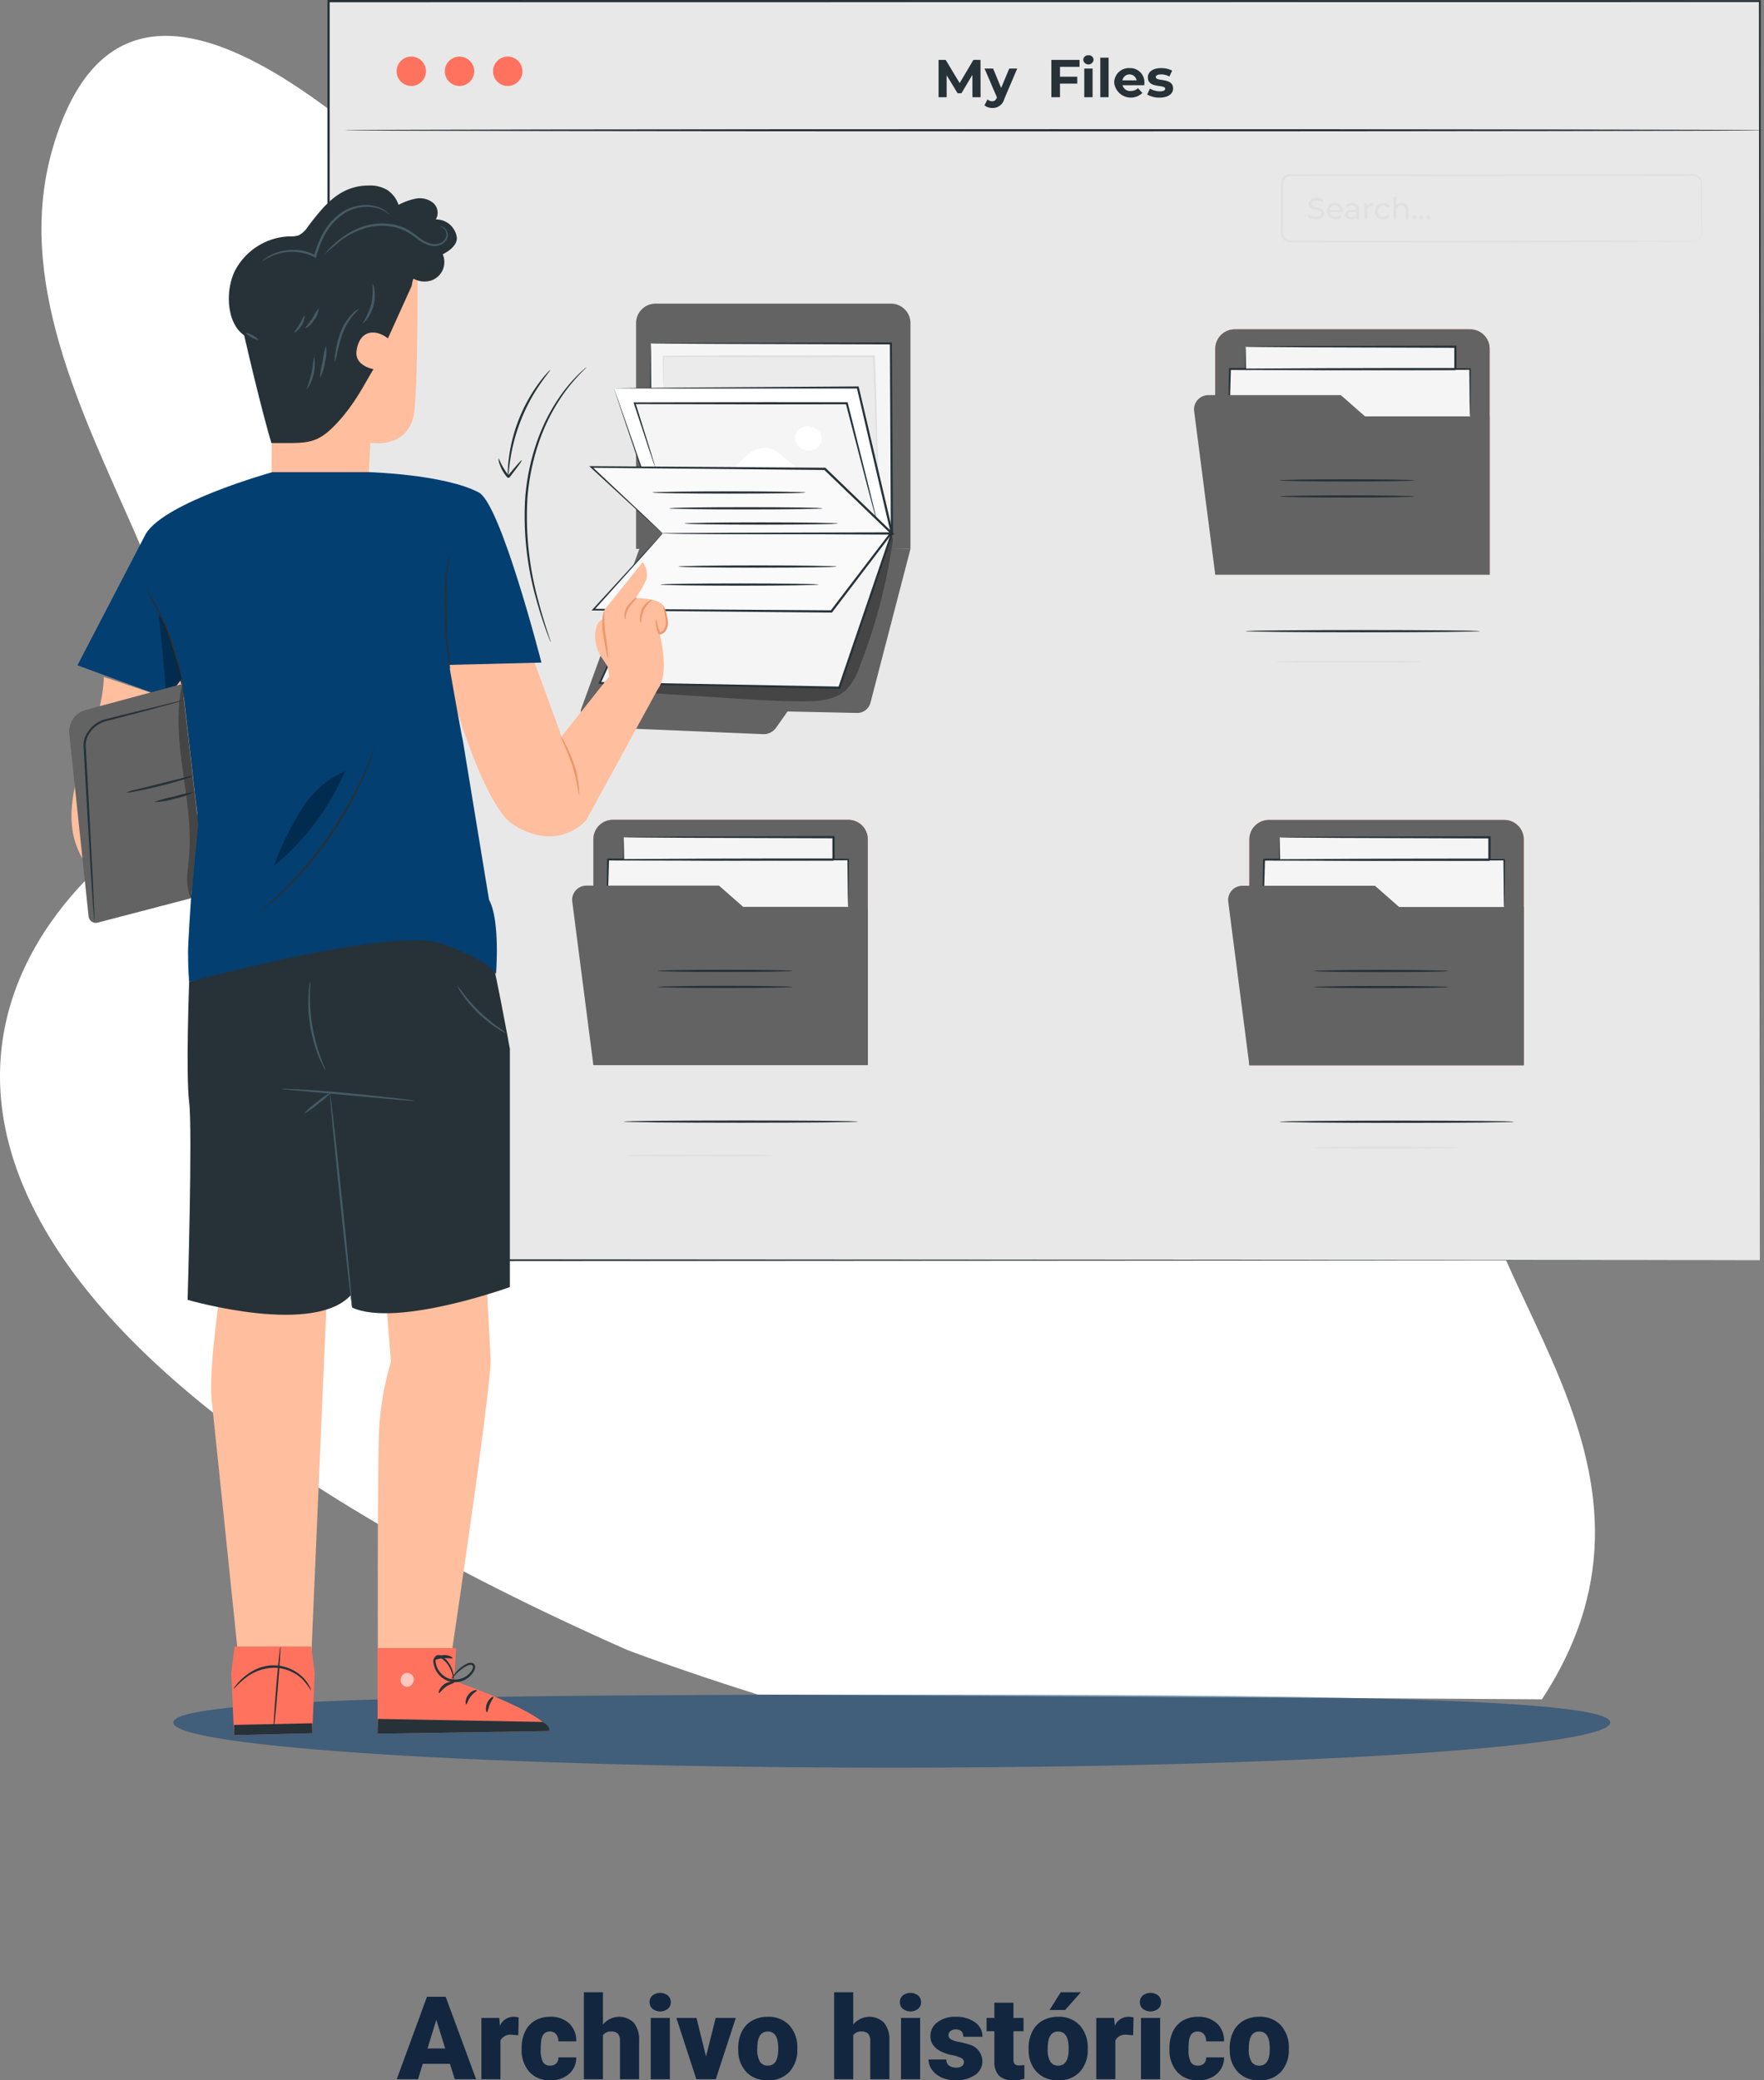 <svg xmlns="http://www.w3.org/2000/svg" xmlns:xlink="http://www.w3.org/1999/xlink" width="273.931" height="322.963" viewBox="0 0 273.931 322.963">
  <rect x="0" y="0" width="273.931" height="322.963" fill="#808080" stroke="none"/>
  <defs>
    <clipPath id="clip-path">
      <rect id="Rectángulo_291369" data-name="Rectángulo 291369" width="252.116" height="258.24" fill="#fff"/>
    </clipPath>
    <clipPath id="clip-path-2">
      <rect id="Rectángulo_291752" data-name="Rectángulo 291752" width="263.188" height="269.379" fill="none"/>
    </clipPath>
    <clipPath id="clip-path-4">
      <rect id="Rectángulo_291738" data-name="Rectángulo 291738" width="45.27" height="25.74" fill="none"/>
    </clipPath>
    <clipPath id="clip-path-5">
      <rect id="Rectángulo_291740" data-name="Rectángulo 291740" width="42.611" height="38.077" fill="#636363"/>
    </clipPath>
    <clipPath id="clip-path-6">
      <rect id="Rectángulo_291742" data-name="Rectángulo 291742" width="42.611" height="38.078" fill="#636363"/>
    </clipPath>
    <clipPath id="clip-path-9">
      <rect id="Rectángulo_291747" data-name="Rectángulo 291747" width="3.564" height="12.836" fill="none"/>
    </clipPath>
    <clipPath id="clip-path-10">
      <rect id="Rectángulo_291748" data-name="Rectángulo 291748" width="11.095" height="14.735" fill="none"/>
    </clipPath>
    <clipPath id="clip-path-11">
      <rect id="Rectángulo_291749" data-name="Rectángulo 291749" width="3.066" height="33.257" fill="none"/>
    </clipPath>
    <clipPath id="clip-path-12">
      <rect id="Rectángulo_291750" data-name="Rectángulo 291750" width="2.077" height="2.195" fill="none"/>
    </clipPath>
  </defs>
  <g id="Grupo_872346" data-name="Grupo 872346" transform="translate(2077.588 5680.94)">
    <path id="Trazado_266393" data-name="Trazado 266393" d="M97.118,16.609H92.891L92.153,19h-3.3L93.55,6.2h2.9L101.179,19H97.866Zm-3.489-2.382H96.38L95,9.789Zm14.1-2.057-.976-.07a1.752,1.752,0,0,0-1.793.879V19H102V9.49h2.777l.1,1.222a2.294,2.294,0,0,1,2.083-1.4,2.888,2.888,0,0,1,.826.105Zm4.922,4.72a1.317,1.317,0,0,0,.967-.338,1.241,1.241,0,0,0,.334-.945h2.777a3.288,3.288,0,0,1-1.121,2.566,4.168,4.168,0,0,1-2.887,1,4.22,4.22,0,0,1-3.27-1.3,5.125,5.125,0,0,1-1.2-3.6v-.123a5.792,5.792,0,0,1,.532-2.544,3.872,3.872,0,0,1,1.534-1.7,4.573,4.573,0,0,1,2.373-.593,4.116,4.116,0,0,1,2.944,1.028,3.647,3.647,0,0,1,1.09,2.786H113.95a1.626,1.626,0,0,0-.36-1.134,1.244,1.244,0,0,0-.967-.4q-1.151,0-1.345,1.468a10.357,10.357,0,0,0-.062,1.283,4.068,4.068,0,0,0,.343,1.986A1.187,1.187,0,0,0,112.649,16.891Zm8.227-6.381a3.251,3.251,0,0,1,4.8-.264A4.186,4.186,0,0,1,126.492,13v6h-2.971V13.067a1.674,1.674,0,0,0-.308-1.112,1.322,1.322,0,0,0-1.046-.356,1.424,1.424,0,0,0-1.292.58V19h-2.962V5.5h2.962ZM131.264,19h-2.971V9.49h2.971ZM128.117,7.038A1.322,1.322,0,0,1,128.575,6a1.943,1.943,0,0,1,2.373,0,1.322,1.322,0,0,1,.457,1.037,1.322,1.322,0,0,1-.457,1.037,1.943,1.943,0,0,1-2.373,0A1.322,1.322,0,0,1,128.117,7.038Zm8.763,8.438,1.5-5.985h3.12L138.4,19h-3.023l-3.1-9.51H135.4Zm5-1.318a5.613,5.613,0,0,1,.554-2.536,3.96,3.96,0,0,1,1.591-1.709,4.791,4.791,0,0,1,2.435-.6,4.373,4.373,0,0,1,3.366,1.323,5.076,5.076,0,0,1,1.23,3.6v.105a4.925,4.925,0,0,1-1.235,3.529,4.384,4.384,0,0,1-3.344,1.305,4.434,4.434,0,0,1-3.261-1.217,4.761,4.761,0,0,1-1.327-3.3Zm2.962.185a3.538,3.538,0,0,0,.413,1.934,1.376,1.376,0,0,0,1.222.615q1.582,0,1.617-2.435v-.3q0-2.558-1.635-2.558-1.485,0-1.608,2.206Zm14.9-3.832a3.251,3.251,0,0,1,4.8-.264A4.186,4.186,0,0,1,165.357,13v6h-2.971V13.067a1.674,1.674,0,0,0-.308-1.112,1.322,1.322,0,0,0-1.046-.356,1.424,1.424,0,0,0-1.292.58V19h-2.962V5.5h2.962ZM170.129,19h-2.971V9.49h2.971ZM166.983,7.038A1.322,1.322,0,0,1,167.44,6a1.943,1.943,0,0,1,2.373,0,1.322,1.322,0,0,1,.457,1.037,1.322,1.322,0,0,1-.457,1.037,1.943,1.943,0,0,1-2.373,0A1.322,1.322,0,0,1,166.983,7.038Zm9.949,9.29a.684.684,0,0,0-.4-.606,6.016,6.016,0,0,0-1.5-.475,6.853,6.853,0,0,1-1.828-.646,3.062,3.062,0,0,1-1.1-.971,2.319,2.319,0,0,1-.378-1.31,2.628,2.628,0,0,1,1.081-2.158,4.453,4.453,0,0,1,2.83-.848,4.934,4.934,0,0,1,3.023.853,2.666,2.666,0,0,1,1.143,2.241h-2.971q0-1.143-1.2-1.143a1.194,1.194,0,0,0-.782.259.8.8,0,0,0-.316.646.737.737,0,0,0,.387.642,3.654,3.654,0,0,0,1.235.4,10.671,10.671,0,0,1,1.49.378,2.706,2.706,0,0,1,2.145,2.646,2.491,2.491,0,0,1-1.156,2.118,5.068,5.068,0,0,1-2.993.817,5.172,5.172,0,0,1-2.18-.439,3.645,3.645,0,0,1-1.494-1.2,2.707,2.707,0,0,1-.536-1.591H174.2a1.145,1.145,0,0,0,.439.962,1.808,1.808,0,0,0,1.081.3,1.422,1.422,0,0,0,.91-.246A.787.787,0,0,0,176.932,16.328Zm7.69-9.2V9.49h1.564v2.057h-1.564V15.9a1.111,1.111,0,0,0,.193.747,1.037,1.037,0,0,0,.765.211,4.345,4.345,0,0,0,.738-.053v2.118a5.466,5.466,0,0,1-1.67.255,3.1,3.1,0,0,1-2.259-.721,2.954,2.954,0,0,1-.729-2.188v-4.72h-1.213V9.49h1.213V7.126Zm2.355,7.031a5.613,5.613,0,0,1,.554-2.536,3.96,3.96,0,0,1,1.591-1.709,4.791,4.791,0,0,1,2.435-.6,4.373,4.373,0,0,1,3.366,1.323,5.076,5.076,0,0,1,1.23,3.6v.105a4.925,4.925,0,0,1-1.235,3.529,4.384,4.384,0,0,1-3.344,1.305,4.434,4.434,0,0,1-3.261-1.217,4.761,4.761,0,0,1-1.327-3.3Zm2.962.185a3.538,3.538,0,0,0,.413,1.934,1.376,1.376,0,0,0,1.222.615q1.582,0,1.617-2.435v-.3q0-2.558-1.635-2.558-1.485,0-1.608,2.206ZM191.961,5.5h3.129l-2.443,2.76-2.417,0Zm11.25,6.671-.976-.07a1.752,1.752,0,0,0-1.793.879V19h-2.962V9.49h2.777l.1,1.222a2.294,2.294,0,0,1,2.083-1.4,2.888,2.888,0,0,1,.826.105ZM207.4,19h-2.971V9.49H207.4ZM204.257,7.038A1.322,1.322,0,0,1,204.714,6a1.943,1.943,0,0,1,2.373,0,1.322,1.322,0,0,1,.457,1.037,1.322,1.322,0,0,1-.457,1.037,1.943,1.943,0,0,1-2.373,0A1.322,1.322,0,0,1,204.257,7.038Zm8.991,9.853a1.317,1.317,0,0,0,.967-.338,1.241,1.241,0,0,0,.334-.945h2.777a3.288,3.288,0,0,1-1.121,2.566,4.168,4.168,0,0,1-2.887,1,4.22,4.22,0,0,1-3.27-1.3,5.125,5.125,0,0,1-1.2-3.6v-.123a5.792,5.792,0,0,1,.532-2.544,3.872,3.872,0,0,1,1.534-1.7,4.573,4.573,0,0,1,2.373-.593,4.116,4.116,0,0,1,2.944,1.028,3.647,3.647,0,0,1,1.09,2.786h-2.777a1.626,1.626,0,0,0-.36-1.134,1.244,1.244,0,0,0-.967-.4q-1.151,0-1.345,1.468a10.357,10.357,0,0,0-.062,1.283,4.068,4.068,0,0,0,.343,1.986A1.187,1.187,0,0,0,213.248,16.891Zm4.957-2.733a5.613,5.613,0,0,1,.554-2.536,3.96,3.96,0,0,1,1.591-1.709,4.791,4.791,0,0,1,2.435-.6,4.373,4.373,0,0,1,3.366,1.323,5.076,5.076,0,0,1,1.23,3.6v.105a4.925,4.925,0,0,1-1.235,3.529,4.384,4.384,0,0,1-3.344,1.305,4.434,4.434,0,0,1-3.261-1.217,4.761,4.761,0,0,1-1.327-3.3Zm2.962.185a3.538,3.538,0,0,0,.413,1.934,1.376,1.376,0,0,0,1.222.615q1.582,0,1.617-2.435v-.3q0-2.558-1.635-2.558-1.485,0-1.608,2.206Z" transform="translate(-2104.831 -5377.153)" fill="#12263f"/>
    <g id="Grupo_871461" data-name="Grupo 871461" transform="translate(-2506.058 -7825.602)">
      <g id="Grupo_870715" data-name="Grupo 870715" transform="translate(428.469 2150.231)">
        <g id="Grupo_870714" data-name="Grupo 870714" clip-path="url(#clip-path)">
          <path id="Trazado_215321" data-name="Trazado 215321" d="M19.194,125.641C50.705,99.911-3.863,58.389,8.219,17.32s51.953,1.154,73.407,21.387,46.595-15.966,63.261-16.938,7.287,14.849,14.8,35.343,62.926,3.474,85.14,23.269-13.176,61.918-16.155,87.037,35.281,53.541,10.768,90.822L117.665,257.5c-12.253-3.857-20.248-6.914-20.248-6.914C-16.59,200.163-12.317,151.371,19.194,125.641" transform="translate(0 0)" fill="#fff"/>
        </g>
      </g>
      <path id="Trazado_266092" data-name="Trazado 266092" d="M250.215,583.558c0,3.871-49.95,7.01-111.568,7.01S27.08,587.429,27.08,583.558s49.979-4.323,111.6-4.323,111.539.452,111.539,4.323" transform="translate(428.299 1828.516)" fill="#003b73" opacity="0.496"/>
    </g>
    <g id="Grupo_871560" data-name="Grupo 871560" transform="translate(-2066.846 -5680.94)">
      <g id="Grupo_871559" data-name="Grupo 871559" clip-path="url(#clip-path-2)">
        <path id="Trazado_266093" data-name="Trazado 266093" d="M0,0H222.262V195.465H0Z" transform="translate(40.282 0.174)" fill="#e8e8e8"/>
        <g id="Grupo_871544" data-name="Grupo 871544">
          <g id="Grupo_871543" data-name="Grupo 871543" clip-path="url(#clip-path-2)">
            <path id="Trazado_265961" data-name="Trazado 265961" d="M282.316,195.64c0-1.242-.059-77.817-.147-195.465l.147.148L60.073.349h-.02l.175-.175c-.008,71.039-.015,137.93-.021,195.465l-.154-.154,222.262.154-222.262.154H59.9v-.154C59.893,138.1,59.886,71.213,59.879.174V0h.194L282.316.027h.147V.174c-.088,117.648-.147,194.224-.147,195.465" transform="translate(-19.772)" fill="#263238"/>
            <path id="Trazado_265962" data-name="Trazado 265962" d="M131.428,73.4V108.46h42.611V73.4a3.021,3.021,0,0,0-3.021-3.021H134.45a3.021,3.021,0,0,0-3.022,3.021" transform="translate(-43.396 -23.24)" fill="#636363"/>
            <path id="Trazado_265963" data-name="Trazado 265963" d="M118.645,151.554l9.518-26.179,41.649,1.243L163.6,150.5a2.112,2.112,0,0,1-2.088,1.579l-10.788-.229-1.77,2.515a2.378,2.378,0,0,1-2.045,1.007l-26.069-1.1a2.344,2.344,0,0,1-2.2-2.713" transform="translate(-39.169 -41.398)" fill="#636363"/>
            <path id="Trazado_265964" data-name="Trazado 265964" d="M134.836,79.592v27.435l37.452,2.062-.165-29.5Z" transform="translate(-44.522 -26.281)" fill="#f5f5f5"/>
            <path id="Trazado_265965" data-name="Trazado 265965" d="M134.766,79.514a1.022,1.022,0,0,1,.167-.009l.51-.009,2.005-.019,7.615-.042,26.99-.078h.156v.157c.053,8.552.113,18.286.177,28.573,0,.311,0,.622.005.924v.186l-.185-.011-37.45-2.094-.134-.008v-.133c.025-8.321.046-15.175.061-19.966.017-2.383.031-4.251.041-5.541q.015-.934.023-1.447c.007-.324.017-.482.017-.482s.01.179.017.509.013.825.023,1.449c.009,1.282.023,3.141.041,5.511.015,4.79.035,11.645.061,19.966l-.133-.141,37.454,2.029-.184.175c0-.3,0-.613,0-.924-.052-10.286-.1-20.021-.143-28.573l.157.156-26.887-.078-7.651-.042-2.036-.019-.528-.009a1.523,1.523,0,0,1-.185-.009" transform="translate(-44.452 -26.203)" fill="#263238"/>
            <path id="Trazado_265966" data-name="Trazado 265966" d="M137.76,87.42c.033-.914,0-4.837,0-4.837,10.47-.033,22.2.042,32.668.009.293,5.18.354,12.177.648,17.357" transform="translate(-45.487 -27.266)" fill="#ebebeb"/>
            <path id="Trazado_265967" data-name="Trazado 265967" d="M171.026,99.872a1.5,1.5,0,0,1-.044-.327c-.019-.244-.044-.559-.074-.951-.058-.831-.122-2.047-.188-3.581-.143-3.066-.228-7.411-.5-12.489l.162.153-10.066.009c-9.387,0-17.672-.035-22.6-.082l.1-.1c-.019,1.5-.035,2.7-.046,3.567-.01.39-.019.7-.025.946a1.522,1.522,0,0,1-.027.325,1.5,1.5,0,0,1-.027-.327c-.007-.242-.015-.556-.026-.946-.011-.861-.027-2.061-.046-3.563v-.1h.1c4.93-.044,13.215-.072,22.6-.07l10.066.015h.155l.008.153c.251,5.091.291,9.433.378,12.5.04,1.507.072,2.715.1,3.582.009.393.017.708.022.953a1.519,1.519,0,0,1-.009.33" transform="translate(-45.438 -27.187)" fill="#e0e0e0"/>
            <path id="Trazado_265968" data-name="Trazado 265968" d="M126.291,89.932l7.728,22.531h35.448l-5.3-22.653Z" transform="translate(-41.7 -29.654)" fill="#fff"/>
            <path id="Trazado_265969" data-name="Trazado 265969" d="M126.291,89.852a1.27,1.27,0,0,1,.17-.009l.524-.009,2.059-.024,7.791-.068,27.335-.174h.129l.029.126c1.568,6.691,3.29,14.039,5.094,21.734.072.308.144.616.214.916l.05.215h-.22l-35.448-.035h-.1l-.031-.094-5.575-16.5c-.65-1.942-1.159-3.462-1.512-4.515q-.249-.755-.388-1.172c-.086-.263-.121-.393-.121-.393s.058.145.155.416l.423,1.192,1.589,4.529,5.69,16.349-.131-.094,35.448-.036-.169.214c-.07-.3-.142-.608-.214-.916-1.8-7.7-3.509-15.046-5.07-21.739l.158.125H136.964l-7.837-.017-2.1-.011-.546-.006a1.832,1.832,0,0,1-.192-.007" transform="translate(-41.7 -29.574)" fill="#263238"/>
            <g id="Grupo_871533" data-name="Grupo 871533" transform="translate(82.634 83.137)" opacity="0.3">
              <g id="Grupo_871532" data-name="Grupo 871532">
                <g id="Grupo_871531" data-name="Grupo 871531" clip-path="url(#clip-path-4)">
                  <path id="Trazado_265970" data-name="Trazado 265970" d="M168.459,124.263a.951.951,0,0,0-.884-.066,139.579,139.579,0,0,0-39.231,17.087l-4.974,5.755c.629.989,1.975,1.164,3.145,1.24l16.7,1.088c3.884.253,7.771.506,11.663.493,2.309-.007,4.836-.2,6.519-1.777a9.275,9.275,0,0,0,2.042-3.482,86.941,86.941,0,0,0,5.172-19.493.946.946,0,0,0-.153-.846" transform="translate(-123.37 -124.121)"/>
                </g>
              </g>
            </g>
            <path id="Trazado_265971" data-name="Trazado 265971" d="M132.942,125.409l-9.91,21.429,37.2.744,8.159-23.952Z" transform="translate(-40.624 -40.822)" fill="#f5f5f5"/>
            <path id="Trazado_265972" data-name="Trazado 265972" d="M132.836,125.325a.867.867,0,0,1,.161-.019l.489-.035,1.916-.119,7.26-.408,25.615-1.357.233-.012-.076.222-8.143,23.958-.04.121-.129,0h-.007l-37.192-.78-.212,0,.089-.191,7.3-15.627,2.015-4.271.531-1.107c.121-.248.189-.366.189-.366s-.052.141-.165.4l-.507,1.138-1.958,4.32-7.155,15.628-.122-.2,37.194.707h.007l-.169.118c2.926-8.574,5.7-16.709,8.173-23.947l.158.209-25.548,1.212-7.289.322-1.941.076-.5.014a1.135,1.135,0,0,1-.176,0" transform="translate(-40.518 -40.737)" fill="#263238"/>
            <path id="Trazado_265973" data-name="Trazado 265973" d="M132.282,123.63l-10.75,11.837,36.955.279,9.243-12.116Z" transform="translate(-40.129 -40.821)" fill="#fafafa"/>
            <path id="Trazado_265974" data-name="Trazado 265974" d="M132.143,123.548a.745.745,0,0,1,.165-.013l.5-.013,1.949-.025,7.335-.048,25.5-.067h.335l-.2.267-9.237,12.121-.053.07h-.087l-1.127-.009-35.828-.319-.283,0,.19-.208,7.924-8.637,2.158-2.328.565-.6a1.673,1.673,0,0,1,.2-.192,1.942,1.942,0,0,1-.182.225l-.548.629-2.119,2.382-7.808,8.685-.092-.21,35.829.222,1.127.009-.14.068,9.251-12.11.131.266-25.438-.067L134.8,123.6l-1.969-.025-.51-.013a.952.952,0,0,1-.177-.013" transform="translate(-39.989 -40.74)" fill="#263238"/>
            <path id="Trazado_265975" data-name="Trazado 265975" d="M134.276,103.352l-3.175-9.89h32.94l4.616,18.083" transform="translate(-43.289 -30.86)" fill="#f5f5f5"/>
            <path id="Trazado_265976" data-name="Trazado 265976" d="M168.569,111.46a1.8,1.8,0,0,1-.113-.334c-.07-.249-.161-.573-.277-.982l-.993-3.709L163.8,93.416l.155.121-12.33.015-20.61-.045.124-.169c.948,3.035,1.721,5.506,2.267,7.249l.6,1.981c.06.21.108.38.147.518a.718.718,0,0,1,.038.181.636.636,0,0,1-.074-.169l-.182-.507-.666-1.96c-.571-1.735-1.381-4.194-2.376-7.214l-.056-.169h.18l20.61-.044,12.33.014h.125l.03.12c1.328,5.31,2.459,9.827,3.265,13.05l.906,3.732c.1.414.17.743.228.994a1.8,1.8,0,0,1,.062.347" transform="translate(-43.2 -30.775)" fill="#263238"/>
            <path id="Trazado_265977" data-name="Trazado 265977" d="M161.047,104.893a5.117,5.117,0,0,0-1.679-1.041,3.991,3.991,0,0,0-3.559,1.067c-.991.828-1.791,1.877-2.845,2.624l11.551.188-3.469-2.838" transform="translate(-50.508 -34.254)" fill="#fff"/>
            <path id="Trazado_265978" data-name="Trazado 265978" d="M172.169,99.785c-.417-.621-1.792-1.393-2.7-.818h0a1.771,1.771,0,0,0-1.145,1.356,2.113,2.113,0,0,0,3.689,1.547,1.79,1.79,0,0,0,.149-2.085" transform="translate(-55.577 -32.611)" fill="#fff"/>
            <path id="Trazado_265979" data-name="Trazado 265979" d="M132.118,118.544l-11.084-10.316,36.277.294,10.42,10.022Z" transform="translate(-39.964 -35.736)" fill="#fafafa"/>
            <path id="Trazado_265980" data-name="Trazado 265980" d="M131.96,118.482a.888.888,0,0,1,.178-.013l.514-.013,1.983-.025,7.4-.048,25.536-.066-.115.287-10.425-10.017.119.049-.673-.005-35.6-.339.086-.215,8.057,7.579,2.188,2.08.566.55a1.77,1.77,0,0,1,.189.2,1.526,1.526,0,0,1-.2-.165l-.58-.518-2.222-2.023-8.164-7.519-.236-.217.322,0,35.606.238.672.005h.07l.05.048,10.413,10.028.3.287h-.414l-25.591-.066-7.385-.048-1.965-.025-.5-.013a.765.765,0,0,1-.167-.013" transform="translate(-39.806 -35.674)" fill="#263238"/>
            <line id="Línea_208" data-name="Línea 208" x2="23.78" transform="translate(90.568 76.458)" fill="#fafafa"/>
            <path id="Trazado_265981" data-name="Trazado 265981" d="M158.994,114.063c0,.1-5.324.174-11.889.174s-11.89-.078-11.89-.174,5.322-.174,11.89-.174,11.889.078,11.889.174" transform="translate(-44.647 -37.605)" fill="#263238"/>
            <line id="Línea_209" data-name="Línea 209" x2="23.78" transform="translate(93.198 78.911)" fill="#fafafa"/>
            <path id="Trazado_265982" data-name="Trazado 265982" d="M162.921,117.725c0,.1-5.324.174-11.889.174s-11.89-.078-11.89-.174,5.322-.174,11.89-.174,11.889.078,11.889.174" transform="translate(-45.943 -38.814)" fill="#263238"/>
            <line id="Línea_210" data-name="Línea 210" x2="23.78" transform="translate(95.561 81.274)" fill="#fafafa"/>
            <path id="Trazado_265983" data-name="Trazado 265983" d="M166.449,121.253c0,.1-5.324.174-11.889.174s-11.89-.078-11.89-.174,5.322-.174,11.89-.174,11.889.078,11.889.174" transform="translate(-47.108 -39.979)" fill="#263238"/>
            <line id="Línea_211" data-name="Línea 211" x2="24.542" transform="translate(91.833 90.75)" fill="#fafafa"/>
            <path id="Trazado_265984" data-name="Trazado 265984" d="M161.646,135.4c0,.1-5.494.174-12.27.174S137.1,135.5,137.1,135.4s5.493-.174,12.272-.174,12.27.078,12.27.174" transform="translate(-45.271 -44.65)" fill="#263238"/>
            <line id="Línea_212" data-name="Línea 212" x2="24.542" transform="translate(94.627 87.957)" fill="#fafafa"/>
            <path id="Trazado_265985" data-name="Trazado 265985" d="M165.816,131.23c0,.1-5.494.174-12.27.174s-12.272-.078-12.272-.174,5.493-.174,12.272-.174,12.27.078,12.27.174" transform="translate(-46.647 -43.274)" fill="#263238"/>
            <path id="Trazado_265986" data-name="Trazado 265986" d="M284.269,30.105c0,.1-49.348.174-110.208.174-60.881,0-110.218-.078-110.218-.174s49.337-.174,110.218-.174c60.86,0,110.208.078,110.208.174" transform="translate(-21.08 -9.883)" fill="#263238"/>
            <path id="Trazado_265987" data-name="Trazado 265987" d="M80.473,15.4a2.281,2.281,0,1,1-2.281-2.281A2.281,2.281,0,0,1,80.473,15.4" transform="translate(-25.065 -4.333)" fill="#ff725e"/>
            <path id="Trazado_265988" data-name="Trazado 265988" d="M91.653,15.4a2.281,2.281,0,1,1-2.281-2.281A2.281,2.281,0,0,1,91.653,15.4" transform="translate(-28.757 -4.333)" fill="#ff725e"/>
            <path id="Trazado_265989" data-name="Trazado 265989" d="M102.833,15.4a2.281,2.281,0,1,1-2.281-2.281,2.281,2.281,0,0,1,2.281,2.281" transform="translate(-32.448 -4.333)" fill="#ff725e"/>
            <path id="Trazado_265990" data-name="Trazado 265990" d="M206.82,19.674l-.008-3.473-1.7,2.861h-.6l-1.695-2.786v3.4h-1.257V13.886h1.108l2.166,3.6,2.133-3.6h1.1l.017,5.788Z" transform="translate(-66.551 -4.585)" fill="#263238"/>
            <path id="Trazado_265991" data-name="Trazado 265991" d="M217.288,15.886l-2.009,4.721a1.837,1.837,0,0,1-1.844,1.4,1.973,1.973,0,0,1-1.24-.405l.472-.918a1.144,1.144,0,0,0,.727.281c.356,0,.554-.157.728-.554l.016-.042-1.926-4.481h1.331l1.249,3.017,1.256-3.017Z" transform="translate(-70.065 -5.245)" fill="#263238"/>
            <path id="Trazado_265992" data-name="Trazado 265992" d="M229.053,14.961v1.53h2.679v1.074h-2.679v2.109h-1.34V13.886h4.374v1.075Z" transform="translate(-75.189 -4.585)" fill="#263238"/>
            <path id="Trazado_265993" data-name="Trazado 265993" d="M235.109,13.531a.737.737,0,0,1,.8-.719.724.724,0,0,1,.8.695.805.805,0,0,1-1.6.025m.157,1.34h1.29v4.448h-1.29Z" transform="translate(-77.631 -4.23)" fill="#263238"/>
            <rect id="Rectángulo_291739" data-name="Rectángulo 291739" width="1.29" height="6.135" transform="translate(160.124 8.953)" fill="#263238"/>
            <path id="Trazado_265994" data-name="Trazado 265994" d="M246.946,18.441H243.58a1.186,1.186,0,0,0,1.274.892,1.5,1.5,0,0,0,1.116-.43l.686.745a2.6,2.6,0,0,1-4.373-1.571,2.264,2.264,0,0,1,2.372-2.29,2.2,2.2,0,0,1,2.316,2.307c0,.1-.017.24-.025.348m-3.382-.753h2.191a1.111,1.111,0,0,0-2.191,0" transform="translate(-80 -5.213)" fill="#263238"/>
            <path id="Trazado_265995" data-name="Trazado 265995" d="M249.924,19.888l.43-.926a3.041,3.041,0,0,0,1.546.43c.6,0,.819-.157.819-.405,0-.727-2.687.017-2.687-1.761,0-.843.761-1.439,2.059-1.439a3.649,3.649,0,0,1,1.711.389l-.429.918a2.553,2.553,0,0,0-1.282-.331c-.579,0-.827.182-.827.413,0,.761,2.687.025,2.687,1.778,0,.827-.77,1.414-2.1,1.414a3.821,3.821,0,0,1-1.926-.48" transform="translate(-82.523 -5.213)" fill="#263238"/>
            <path id="Trazado_265996" data-name="Trazado 265996" d="M344.959,50.795a2.693,2.693,0,0,0,.373-.074,1.284,1.284,0,0,0,.779-.731,1.913,1.913,0,0,0,.086-.8q0-.46-.009-1c0-.726-.01-1.561-.016-2.5s-.009-1.987-.015-3.13c0-.283,0-.586-.009-.869a1.2,1.2,0,0,0-.362-.749,1.176,1.176,0,0,0-.794-.33h-.982l-9.077.026-52.557.051a1.114,1.114,0,0,0-1.107,1.023q0,.949,0,1.894,0,1.9,0,3.776,0,.936,0,1.867a1.431,1.431,0,0,0,.144.814,1.1,1.1,0,0,0,.6.5,1.194,1.194,0,0,0,.4.063h3.2l13.955.01,23.628.038,15.93.056,4.331.033,1.126.017c.254.006.384.018.384.018s-.13.012-.384.018l-1.126.017-4.331.032-15.93.056-23.628.038-13.955.01h-3.2a1.546,1.546,0,0,1-.51-.081,1.45,1.45,0,0,1-.788-.657,1.783,1.783,0,0,1-.19-.985V47.377q0-1.875,0-3.776,0-.956.005-1.92a1.464,1.464,0,0,1,1.454-1.346l52.557.052,9.077.025.987.005a1.359,1.359,0,0,1,.915.388,1.378,1.378,0,0,1,.409.864c.011.313,0,.595,0,.884-.005,1.143-.011,2.188-.015,3.13s-.011,1.774-.016,2.5c0,.361-.006.7-.008,1a1.965,1.965,0,0,1-.109.831,1.307,1.307,0,0,1-.833.739,1,1,0,0,1-.384.04" transform="translate(-92.756 -13.318)" fill="#e0e0e0"/>
            <path id="Trazado_265997" data-name="Trazado 265997" d="M287.231,48.792l.174-.365a1.687,1.687,0,0,0,1.081.379c.567,0,.81-.22.81-.506,0-.8-1.985-.295-1.985-1.512,0-.506.393-.936,1.255-.936a1.929,1.929,0,0,1,1.053.29l-.154.374a1.7,1.7,0,0,0-.9-.267c-.557,0-.8.234-.8.52,0,.8,1.985.3,1.985,1.5,0,.5-.4.932-1.269.932a1.948,1.948,0,0,1-1.255-.412" transform="translate(-94.841 -15.14)" fill="#e0e0e0"/>
            <path id="Trazado_265998" data-name="Trazado 265998" d="M294.04,48.475h-2.012a.839.839,0,0,0,.9.725.926.926,0,0,0,.716-.3l.248.29a1.352,1.352,0,0,1-2.312-.866,1.214,1.214,0,0,1,1.245-1.263,1.2,1.2,0,0,1,1.227,1.277,1.245,1.245,0,0,1-.009.136m-2.012-.323h1.591a.8.8,0,0,0-1.591,0" transform="translate(-96.277 -15.539)" fill="#e0e0e0"/>
            <path id="Trazado_265999" data-name="Trazado 265999" d="M297.965,48.068v1.5h-.427v-.328a.921.921,0,0,1-.815.356c-.562,0-.917-.3-.917-.73,0-.4.257-.725,1-.725h.711v-.089c0-.379-.22-.6-.665-.6a1.258,1.258,0,0,0-.786.267l-.187-.337a1.65,1.65,0,0,1,1.025-.318c.679,0,1.063.328,1.063,1.006m-.449.739v-.346h-.693c-.444,0-.571.173-.571.384,0,.248.206.4.549.4a.72.72,0,0,0,.716-.44" transform="translate(-97.673 -15.539)" fill="#e0e0e0"/>
            <path id="Trazado_266000" data-name="Trazado 266000" d="M301.607,47.061V47.5a.8.8,0,0,0-.1,0,.74.74,0,0,0-.782.838v1.236h-.449V47.084h.43V47.5a.949.949,0,0,1,.9-.44" transform="translate(-99.148 -15.539)" fill="#e0e0e0"/>
            <path id="Trazado_266001" data-name="Trazado 266001" d="M302.711,48.325a1.24,1.24,0,0,1,1.311-1.264,1.108,1.108,0,0,1,1.011.529l-.342.22a.773.773,0,0,0-.674-.356.873.873,0,0,0,0,1.746.773.773,0,0,0,.674-.356l.342.215a1.111,1.111,0,0,1-1.011.534,1.243,1.243,0,0,1-1.311-1.269" transform="translate(-99.953 -15.539)" fill="#e0e0e0"/>
            <path id="Trazado_266002" data-name="Trazado 266002" d="M309.351,47.661v1.427H308.9V47.712c0-.487-.243-.725-.67-.725a.737.737,0,0,0-.786.824v1.277H307V45.615h.449v1.344a1.075,1.075,0,0,1,.875-.374.961.961,0,0,1,1.03,1.076" transform="translate(-101.368 -15.062)" fill="#e0e0e0"/>
            <path id="Trazado_266003" data-name="Trazado 266003" d="M311.442,50.2a.313.313,0,0,1,.319-.318.308.308,0,0,1,.308.318.311.311,0,0,1-.308.323.317.317,0,0,1-.319-.323" transform="translate(-102.836 -16.471)" fill="#e0e0e0"/>
            <path id="Trazado_266004" data-name="Trazado 266004" d="M313.028,50.2a.313.313,0,0,1,.319-.318.308.308,0,0,1,.309.318.312.312,0,0,1-.309.323.317.317,0,0,1-.319-.323" transform="translate(-103.359 -16.471)" fill="#e0e0e0"/>
            <path id="Trazado_266005" data-name="Trazado 266005" d="M314.615,50.2a.313.313,0,0,1,.319-.318.308.308,0,0,1,.309.318.312.312,0,0,1-.309.323.317.317,0,0,1-.319-.323" transform="translate(-103.883 -16.471)" fill="#e0e0e0"/>
            <path id="Trazado_266006" data-name="Trazado 266006" d="M109.647,127.8a2.345,2.345,0,0,1-.191-.425c-.111-.284-.284-.7-.478-1.246-.4-1.087-.941-2.677-1.5-4.675a47.382,47.382,0,0,1-1.8-16.051,34.547,34.547,0,0,1,1.824-8.737,29.187,29.187,0,0,1,3.236-6.531,24.366,24.366,0,0,1,3.105-3.808c.4-.422.756-.7.978-.91a2.275,2.275,0,0,1,.362-.293,2.4,2.4,0,0,1-.313.345c-.207.224-.547.518-.928.952a26.693,26.693,0,0,0-3,3.849,29.953,29.953,0,0,0-3.139,6.5,35.047,35.047,0,0,0-1.78,8.657,49.151,49.151,0,0,0,1.691,15.96c.526,2,1.029,3.6,1.39,4.695.171.522.309.943.416,1.266a2.36,2.36,0,0,1,.125.449" transform="translate(-34.859 -28.107)" fill="#263238"/>
            <path id="Trazado_266007" data-name="Trazado 266007" d="M265.709,79.358v35.056H308.32V79.358a3.021,3.021,0,0,0-3.021-3.022H268.73a3.022,3.022,0,0,0-3.022,3.022" transform="translate(-87.735 -25.206)" fill="#ff725e"/>
            <g id="Grupo_871536" data-name="Grupo 871536" transform="translate(177.974 51.13)">
              <g id="Grupo_871535" data-name="Grupo 871535">
                <g id="Grupo_871534" data-name="Grupo 871534" clip-path="url(#clip-path-5)">
                  <path id="Trazado_266008" data-name="Trazado 266008" d="M265.709,79.358v35.056H308.32V79.358a3.021,3.021,0,0,0-3.021-3.022H268.73a3.022,3.022,0,0,0-3.022,3.022" transform="translate(-265.709 -76.336)" fill="#636363"/>
                </g>
              </g>
            </g>
            <path id="Trazado_266009" data-name="Trazado 266009" d="M268.7,98.416l.283-12.87h37.288v7.343" transform="translate(-88.721 -28.247)" fill="#f5f5f5"/>
            <path id="Trazado_266010" data-name="Trazado 266010" d="M306.254,92.8a2.868,2.868,0,0,1-.033-.5c-.007-.359-.017-.84-.03-1.446-.013-1.294-.031-3.122-.053-5.4l.116.116-21.407.058-15.881-.029.145-.143c-.11,3.857-.2,7.064-.267,9.344-.041,1.1-.074,1.972-.1,2.6-.015.279-.027.5-.037.684a.925.925,0,0,1-.027.234.958.958,0,0,1-.017-.235c0-.18,0-.406-.006-.685,0-.633.01-1.507.017-2.606.035-2.281.084-5.489.143-9.347l0-.142h.143l15.881-.029,21.407.059h.117v.116c-.022,2.275-.04,4.1-.053,5.4-.013.606-.023,1.087-.031,1.446a2.848,2.848,0,0,1-.032.5" transform="translate(-88.709 -28.16)" fill="#263238"/>
            <rect id="Rectángulo_291741" data-name="Rectángulo 291741" width="32.577" height="3.479" transform="translate(182.684 53.82)" fill="#f5f5f5"/>
            <path id="Trazado_266011" data-name="Trazado 266011" d="M272.7,80.266a.655.655,0,0,1,.153-.012l.473-.012,1.847-.023,6.888-.052,23.216-.074h.174v.174c0,1.109,0,2.286,0,3.477-.349.352-.1.1-.184.176h-5.307l-5.074-.005-9.2-.021L272.7,83.819h-.075v-.074q.027-1.681.041-2.61c.007-.273.013-.488.017-.657a1.119,1.119,0,0,1,.015-.212,1.747,1.747,0,0,1,.015.238c0,.172.01.394.017.673q.014.912.042,2.567l-.074-.074L285.7,83.6l9.2-.021,5.074-.005h5.307c-.075.077.183-.172-.165.173,0-1.191,0-2.368,0-3.477l.173.173-23.09-.074-6.928-.052-1.887-.024-.495-.011a1.113,1.113,0,0,1-.177-.012" transform="translate(-90.02 -26.446)" fill="#263238"/>
            <path id="Trazado_266012" data-name="Trazado 266012" d="M309.109,146.2c0,.1-8.142.174-18.183.174s-18.185-.078-18.185-.174,8.14-.174,18.185-.174,18.183.078,18.183.174" transform="translate(-90.057 -48.215)" fill="#263238"/>
            <path id="Trazado_266013" data-name="Trazado 266013" d="M260.807,94.08l3.277,25.366h42.611V94.881H287.343l-3.754-3.3H263.005a2.216,2.216,0,0,0-2.2,2.5" transform="translate(-86.11 -30.239)" fill="#636363"/>
            <path id="Trazado_266014" data-name="Trazado 266014" d="M301.543,111.255c0,.1-4.667.174-10.422.174s-10.422-.078-10.422-.174,4.666-.174,10.422-.174,10.422.078,10.422.174" transform="translate(-92.684 -36.678)" fill="#263238"/>
            <path id="Trazado_266015" data-name="Trazado 266015" d="M301.543,114.981c0,.1-4.667.174-10.422.174s-10.422-.078-10.422-.174,4.666-.174,10.422-.174,10.422.078,10.422.174" transform="translate(-92.684 -37.908)" fill="#263238"/>
            <path id="Trazado_266016" data-name="Trazado 266016" d="M121.532,193.036v35.056h42.611V193.036a3.021,3.021,0,0,0-3.021-3.021H124.554a3.022,3.022,0,0,0-3.022,3.021" transform="translate(-40.129 -62.741)" fill="#ff725e"/>
            <g id="Grupo_871539" data-name="Grupo 871539" transform="translate(81.403 127.273)">
              <g id="Grupo_871538" data-name="Grupo 871538">
                <g id="Grupo_871537" data-name="Grupo 871537" clip-path="url(#clip-path-6)">
                  <path id="Trazado_266017" data-name="Trazado 266017" d="M121.532,193.036v35.056h42.611V193.036a3.021,3.021,0,0,0-3.021-3.021H124.554a3.022,3.022,0,0,0-3.022,3.021" transform="translate(-121.532 -190.014)" fill="#636363"/>
                </g>
              </g>
            </g>
            <path id="Trazado_266018" data-name="Trazado 266018" d="M124.518,212.094l.283-12.87h37.288v7.343" transform="translate(-41.115 -65.782)" fill="#f5f5f5"/>
            <path id="Trazado_266019" data-name="Trazado 266019" d="M162.077,206.482a2.877,2.877,0,0,1-.033-.5c-.007-.359-.017-.84-.03-1.446-.013-1.294-.031-3.122-.053-5.4l.116.116-21.407.058-15.88-.029.145-.143c-.11,3.857-.2,7.064-.267,9.344-.041,1.1-.074,1.972-.1,2.6-.015.279-.027.5-.037.684a.926.926,0,0,1-.027.234.959.959,0,0,1-.017-.235c0-.18,0-.406-.006-.685,0-.633.01-1.507.017-2.606.035-2.281.084-5.489.143-9.347l0-.142h.143l15.88-.029,21.407.059h.117v.116c-.022,2.275-.04,4.1-.053,5.4-.013.606-.023,1.087-.031,1.446a2.839,2.839,0,0,1-.032.5" transform="translate(-41.103 -65.696)" fill="#263238"/>
            <rect id="Rectángulo_291743" data-name="Rectángulo 291743" width="32.577" height="3.479" transform="translate(86.113 129.963)" fill="#f5f5f5"/>
            <path id="Trazado_266020" data-name="Trazado 266020" d="M128.527,193.945a.657.657,0,0,1,.153-.012l.473-.012L131,193.9l6.888-.052,23.216-.074h.173v.174c0,1.109,0,2.286,0,3.477-.349.352-.1.1-.184.176h-5.307l-5.075-.005-9.194-.021-12.992-.072h-.075v-.074q.027-1.681.042-2.61c.007-.273.013-.488.018-.657a1.087,1.087,0,0,1,.014-.212,1.753,1.753,0,0,1,.015.238c0,.172.01.394.017.673q.014.912.041,2.567l-.074-.074,12.992-.072,9.194-.021,5.075-.005H161.1c-.075.077.183-.172-.165.173,0-1.191,0-2.368,0-3.477l.173.173-23.09-.074-6.928-.052-1.887-.024-.5-.011a1.111,1.111,0,0,1-.177-.012" transform="translate(-42.414 -63.982)" fill="#263238"/>
            <path id="Trazado_266021" data-name="Trazado 266021" d="M164.932,259.875c0,.1-8.142.174-18.183.174s-18.185-.078-18.185-.174,8.14-.174,18.185-.174,18.183.078,18.183.174" transform="translate(-42.451 -85.751)" fill="#263238"/>
            <path id="Trazado_266022" data-name="Trazado 266022" d="M116.63,207.759l3.277,25.366h42.611V208.561H143.166l-3.754-3.3H118.828a2.217,2.217,0,0,0-2.2,2.5" transform="translate(-38.504 -67.775)" fill="#636363"/>
            <path id="Trazado_266023" data-name="Trazado 266023" d="M157.366,224.934c0,.1-4.667.174-10.422.174s-10.422-.078-10.422-.174,4.666-.174,10.422-.174,10.422.078,10.422.174" transform="translate(-45.078 -74.214)" fill="#263238"/>
            <path id="Trazado_266024" data-name="Trazado 266024" d="M157.366,228.659c0,.1-4.667.174-10.422.174s-10.422-.078-10.422-.174,4.666-.174,10.422-.174,10.422.078,10.422.174" transform="translate(-45.078 -75.444)" fill="#263238"/>
            <path id="Trazado_266025" data-name="Trazado 266025" d="M273.616,193.069v35.056h42.61V193.069a3.021,3.021,0,0,0-3.021-3.021H276.638a3.022,3.022,0,0,0-3.021,3.021" transform="translate(-90.346 -62.752)" fill="#ff725e"/>
            <g id="Grupo_871542" data-name="Grupo 871542" transform="translate(183.27 127.295)">
              <g id="Grupo_871541" data-name="Grupo 871541">
                <g id="Grupo_871540" data-name="Grupo 871540" clip-path="url(#clip-path-5)">
                  <path id="Trazado_266026" data-name="Trazado 266026" d="M273.616,193.069v35.056h42.61V193.069a3.021,3.021,0,0,0-3.021-3.021H276.638a3.022,3.022,0,0,0-3.021,3.021" transform="translate(-273.616 -190.047)" fill="#636363"/>
                </g>
              </g>
            </g>
            <path id="Trazado_266027" data-name="Trazado 266027" d="M276.6,212.127l.283-12.87h37.288V206.6" transform="translate(-91.332 -65.793)" fill="#f5f5f5"/>
            <path id="Trazado_266028" data-name="Trazado 266028" d="M314.161,206.514a2.868,2.868,0,0,1-.033-.5c-.007-.359-.017-.84-.03-1.446-.013-1.294-.031-3.122-.053-5.4l.116.116-21.407.058-15.881-.029.145-.143c-.11,3.857-.2,7.064-.267,9.344-.041,1.1-.074,1.972-.1,2.6-.015.279-.027.5-.037.684a.916.916,0,0,1-.028.234.959.959,0,0,1-.017-.235c0-.18,0-.406-.006-.685,0-.633.01-1.507.017-2.606.035-2.281.084-5.489.143-9.347l0-.142h.143L292.754,199l21.407.059h.117v.116c-.022,2.275-.04,4.1-.053,5.4-.013.606-.023,1.087-.031,1.446a2.842,2.842,0,0,1-.032.5" transform="translate(-91.32 -65.707)" fill="#263238"/>
            <rect id="Rectángulo_291745" data-name="Rectángulo 291745" width="32.577" height="3.479" transform="translate(187.98 129.985)" fill="#f5f5f5"/>
            <path id="Trazado_266029" data-name="Trazado 266029" d="M280.611,193.977a.655.655,0,0,1,.153-.012l.473-.011,1.847-.024,6.888-.052,23.216-.074h.174v.174c0,1.109,0,2.286,0,3.477-.349.352-.1.1-.184.176h-5.307l-5.074-.005-9.2-.021-12.992-.072h-.075v-.074q.027-1.681.042-2.61c.007-.273.013-.488.018-.657a1.088,1.088,0,0,1,.014-.212,1.753,1.753,0,0,1,.015.238c0,.172.01.394.017.673q.014.912.042,2.567l-.074-.074,12.992-.072,9.2-.021,5.074-.005h5.307c-.075.077.183-.172-.165.173,0-1.191,0-2.368,0-3.477l.174.173-23.09-.074-6.928-.052L281.283,194l-.5-.011a1.114,1.114,0,0,1-.177-.012" transform="translate(-92.631 -63.992)" fill="#263238"/>
            <path id="Trazado_266030" data-name="Trazado 266030" d="M317.016,259.907c0,.1-8.142.174-18.183.174s-18.185-.078-18.185-.174,8.14-.174,18.185-.174,18.183.078,18.183.174" transform="translate(-92.668 -85.762)" fill="#263238"/>
            <path id="Trazado_266031" data-name="Trazado 266031" d="M268.714,207.791l3.277,25.366H314.6V208.593H295.25l-3.754-3.3H270.912a2.217,2.217,0,0,0-2.2,2.5" transform="translate(-88.721 -67.785)" fill="#636363"/>
            <path id="Trazado_266032" data-name="Trazado 266032" d="M309.45,224.966c0,.1-4.667.174-10.422.174s-10.422-.078-10.422-.174,4.666-.174,10.422-.174,10.422.078,10.422.174" transform="translate(-95.295 -74.224)" fill="#263238"/>
            <path id="Trazado_266033" data-name="Trazado 266033" d="M309.45,228.692c0,.1-4.667.174-10.422.174s-10.422-.078-10.422-.174,4.666-.174,10.422-.174,10.422.078,10.422.174" transform="translate(-95.295 -75.455)" fill="#263238"/>
            <path id="Trazado_266034" data-name="Trazado 266034" d="M101.724,102.368a2.836,2.836,0,0,1-.031-.72,17.814,17.814,0,0,1,.131-1.959,25.056,25.056,0,0,1,4.715-11.944,17.962,17.962,0,0,1,1.243-1.52,2.864,2.864,0,0,1,.514-.5c.046.04-.624.814-1.556,2.168a28.2,28.2,0,0,0-4.672,11.834c-.244,1.626-.284,2.648-.345,2.646" transform="translate(-33.578 -28.304)" fill="#263238"/>
            <path id="Trazado_266035" data-name="Trazado 266035" d="M103.147,106.511c.038.03-.161.349-.513.84L102,108.2l-.383.495-.2.261-.105.133-.054.066-.027.034-.013.017-.007.008,0,0v0l-.266.008h0a5.8,5.8,0,0,1-1.22-2.067,1.983,1.983,0,0,1-.166-.978,10.493,10.493,0,0,0,1.643,2.809h0l-.264.009v0l0,0,.007-.009.013-.017.027-.033.054-.066.106-.132.209-.257c.134-.163.266-.323.4-.482l.691-.8c.4-.451.668-.716.706-.686" transform="translate(-32.865 -35.061)" fill="#263238"/>
            <path id="Trazado_266036" data-name="Trazado 266036" d="M302.46,153.275c0,.1-5.107.174-11.4.174s-11.4-.078-11.4-.174,5.1-.174,11.4-.174,11.4.078,11.4.174" transform="translate(-92.339 -50.553)" fill="#e0e0e0"/>
            <path id="Trazado_266037" data-name="Trazado 266037" d="M311.206,265.924c0,.1-5.106.174-11.4.174s-11.4-.078-11.4-.174,5.1-.174,11.4-.174,11.4.078,11.4.174" transform="translate(-95.227 -87.748)" fill="#e0e0e0"/>
            <path id="Trazado_266038" data-name="Trazado 266038" d="M152.007,267.735c0,.1-5.106.174-11.4.174s-11.4-.078-11.4-.174,5.1-.174,11.4-.174,11.4.078,11.4.174" transform="translate(-42.661 -88.346)" fill="#e0e0e0"/>
          </g>
        </g>
        <g id="Grupo_871558" data-name="Grupo 871558">
          <g id="Grupo_871557" data-name="Grupo 871557" clip-path="url(#clip-path-2)">
            <path id="Trazado_266039" data-name="Trazado 266039" d="M19.893,178.035c-.666,2.953-4.019,4.5-6.08,6.713s-5.1,4.036-8.006,3.172a7.116,7.116,0,0,1-4.172-4.027c-1.929-4.218-1.013-9.171.431-13.58s3.4-8.771,3.486-13.409l9.718,3.26,2.4-2.951s2.713,18.672,2.227,20.822" transform="translate(-0.178 -51.809)" fill="#ffbe9d"/>
            <path id="Trazado_266040" data-name="Trazado 266040" d="M85.959,150.506s5.876,23.546,11.494,27c7.1,4.368,11.254-.826,11.254-.826l11.123-20.355-7.588-1.9-7.394,9.312-5.158-14.1Z" transform="translate(-28.383 -49.408)" fill="#ffbe9d"/>
            <path id="Trazado_266041" data-name="Trazado 266041" d="M72.657,295.438c0,.79.934,12.43.934,12.43a44.843,44.843,0,0,0-1.869,11.266c-.255,10.862-.157,34.249-.157,34.249H83.159l.006-1.317s6.111-40.814,5.9-44.812l-.813-15.17Z" transform="translate(-23.624 -96.443)" fill="#ffbe9d"/>
            <path id="Trazado_266042" data-name="Trazado 266042" d="M49.6,270.088l-19.3,3.263s1.946,5.281,2.086,5.8a30.565,30.565,0,0,1,.967,11.347c-.833,5.831-1.567,12.913-1.2,16.245s3.987,38.411,3.987,38.411l11.5.359,2.792-64.589Z" transform="translate(-10.007 -89.181)" fill="#ffbe9d"/>
            <path id="Trazado_266043" data-name="Trazado 266043" d="M47.022,60.171l-.106,34.751,14.909.711.431-8.452s5.3,1.051,6.662-3.867c.873-3.141.654-27.42.654-27.42Z" transform="translate(-15.491 -18.456)" fill="#ffbe9d"/>
            <path id="Trazado_266044" data-name="Trazado 266044" d="M69.081,55.947c-2.348.672-2.859,4.51-2.859,4.51l-3.683,8.135c-1.876-1.469-4.4-1.384-4.873,1.913-.344,2.383,2.618,2.864,2.618,2.864-1.725,2.935-2.894,5.309-5.405,8.1-2.717,3.021-4.24,3.326-7.188,3.375h-3.25S42.851,79.681,39.9,66.765C36.636,52.437,53.579,54.283,56.72,50.626c5.115-5.957,19.764,3.2,12.361,5.32" transform="translate(-13.039 -16.062)" fill="#263238"/>
            <path id="Trazado_266045" data-name="Trazado 266045" d="M39.4,66.254c-2.746-1.845-2.994-7.006-1.392-10.1a9.947,9.947,0,0,1,8.459-5.26,4.01,4.01,0,0,0,1.382-.155A3.83,3.83,0,0,0,49.33,49.33C51.784,46.138,54.2,43,58.771,43a5.206,5.206,0,0,1,2.876.713A4.519,4.519,0,0,1,63.374,46a9.8,9.8,0,0,1,2.676-.963,3.3,3.3,0,0,1,2.685.655,2.02,2.02,0,0,1,.421,2.571,3.253,3.253,0,0,1,3.247,2.7c.242,1.526-1.944,2.6-2.172,2.717a3.021,3.021,0,0,1-1.661,4.018,3.43,3.43,0,0,1-2.821-.212" transform="translate(-12.221 -14.2)" fill="#263238"/>
            <path id="Trazado_266046" data-name="Trazado 266046" d="M56.256,82.7a7.016,7.016,0,0,1-1.139,5.059c-.1-.05.378-1.115.685-2.5s.342-2.553.454-2.555" transform="translate(-18.195 -27.308)" fill="#455a64"/>
            <path id="Trazado_266047" data-name="Trazado 266047" d="M59.049,80.159A6.34,6.34,0,0,1,58.91,82.7a6.325,6.325,0,0,1-.787,2.419,13.6,13.6,0,0,1,.416-2.489,13.543,13.543,0,0,1,.51-2.471" transform="translate(-19.184 -26.468)" fill="#455a64"/>
            <path id="Trazado_266048" data-name="Trazado 266048" d="M65.346,71.594c.036.05-.386.358-.922.986a9.526,9.526,0,0,0-1.607,2.773,23.268,23.268,0,0,0-.891,3.125,5.261,5.261,0,0,1-.369,1.314,4.677,4.677,0,0,1,.106-1.364,15.326,15.326,0,0,1,.8-3.212A8.1,8.1,0,0,1,64.228,72.4a2.831,2.831,0,0,1,1.119-.8" transform="translate(-20.318 -23.639)" fill="#455a64"/>
            <path id="Trazado_266049" data-name="Trazado 266049" d="M69.578,65.767a1.939,1.939,0,0,1,.289.94,6.253,6.253,0,0,1-1.135,4.526c-.367.489-.666.724-.7.693a12.991,12.991,0,0,0,1.338-2.938,13.016,13.016,0,0,0,.206-3.221" transform="translate(-22.462 -21.716)" fill="#455a64"/>
            <path id="Trazado_266050" data-name="Trazado 266050" d="M42.86,78.2c-.051.091-.507-.067-1.019-.353s-.886-.592-.836-.683.508.067,1.02.353.886.592.835.683" transform="translate(-13.538 -25.471)" fill="#455a64"/>
            <path id="Trazado_266051" data-name="Trazado 266051" d="M53.756,73.185c.1.015.038.751-.426,1.512s-1.082,1.161-1.14,1.08.4-.573.817-1.276.642-1.34.749-1.316" transform="translate(-17.23 -24.165)" fill="#455a64"/>
            <path id="Trazado_266052" data-name="Trazado 266052" d="M56.815,71.41a2.986,2.986,0,0,1-.663,1.806c-.6.907-1.35,1.394-1.407,1.313s.532-.67,1.092-1.522a15.343,15.343,0,0,1,.978-1.6" transform="translate(-18.074 -23.579)" fill="#455a64"/>
            <path id="Trazado_266053" data-name="Trazado 266053" d="M64.476,48.97c-.026.03-.279-.212-.817-.518a5.515,5.515,0,0,0-2.5-.646,6.7,6.7,0,0,0-3.665.985,9.081,9.081,0,0,0-3.122,3.477,15.621,15.621,0,0,0-1.267,3.259l-.06.218-.2-.105a7.431,7.431,0,0,0-3.326-.851,7.859,7.859,0,0,0-2.707.409A11.6,11.6,0,0,0,44.6,56.3a2.3,2.3,0,0,1,.5-.441,6.859,6.859,0,0,1,1.636-.878,7.727,7.727,0,0,1,2.788-.5,7.573,7.573,0,0,1,3.492.841l-.26.114a15.38,15.38,0,0,1,1.285-3.345,9.218,9.218,0,0,1,3.274-3.6,6.806,6.806,0,0,1,3.856-.954,5.306,5.306,0,0,1,2.562.787,3.882,3.882,0,0,1,.573.454c.121.116.178.181.169.19" transform="translate(-14.727 -15.693)" fill="#455a64"/>
            <path id="Trazado_266054" data-name="Trazado 266054" d="M77.18,52.263c-.027-.007.414-.112.855.388a1.483,1.483,0,0,1,.344,1.088,1.693,1.693,0,0,1-.867,1.238,2.459,2.459,0,0,1-1.81.249,5.244,5.244,0,0,1-1.869-.906A18.331,18.331,0,0,0,72,53.068a7.608,7.608,0,0,0-2.2-.775,9.316,9.316,0,0,0-4.5.308,12.289,12.289,0,0,0-3.322,1.689,34.007,34.007,0,0,0-2.652,2.245,3.77,3.77,0,0,1,.589-.735,14.413,14.413,0,0,1,1.906-1.726,11.959,11.959,0,0,1,3.372-1.8,9.436,9.436,0,0,1,4.673-.348,7.833,7.833,0,0,1,2.311.821,17.52,17.52,0,0,1,1.851,1.293,5.05,5.05,0,0,0,1.737.884,2.2,2.2,0,0,0,1.609-.175,1.482,1.482,0,0,0,.79-1.032,1.353,1.353,0,0,0-.249-.971,1.307,1.307,0,0,0-.739-.479" transform="translate(-19.59 -17.095)" fill="#455a64"/>
            <path id="Trazado_266055" data-name="Trazado 266055" d="M27.7,224.007s-.543,14.322,0,18.681-.242,30.675-.242,30.675,20.21,5.884,25.659-1.091c0,0-2.206-31.981-2.424-32.853s-2-22.668-2-22.668Z" transform="translate(-9.067 -71.569)" fill="#263238"/>
            <path id="Trazado_266056" data-name="Trazado 266056" d="M84.266,214.709c1.189,3.7,3.705,17.655,3.705,17.655v36.977s-17.51,6.326-24.485,3.193l-4.324-37.119V216.179l14.4-5.611Z" transform="translate(-19.535 -69.528)" fill="#263238"/>
            <path id="Trazado_266057" data-name="Trazado 266057" d="M69.887,254.2a3.9,3.9,0,0,1-.816-.014c-.523-.03-1.279-.086-2.212-.163l-7.286-.665-7.284-.664-2.208-.2a3.86,3.86,0,0,1-.807-.116,3.939,3.939,0,0,1,.816-.011c.524.013,1.281.048,2.216.1,1.871.106,4.452.3,7.3.569s5.417.548,7.277.76l2.2.267a3.884,3.884,0,0,1,.8.141" transform="translate(-16.27 -83.326)" fill="#455a64"/>
            <path id="Trazado_266058" data-name="Trazado 266058" d="M60.459,253.369c.09-.009.936,7.438,1.89,16.632S64,286.659,63.912,286.669s-.936-7.436-1.889-16.633-1.654-16.657-1.564-16.666" transform="translate(-19.961 -83.66)" fill="#455a64"/>
            <path id="Trazado_266059" data-name="Trazado 266059" d="M58.719,253.067a11.571,11.571,0,0,1-2.049,1.825,11.627,11.627,0,0,1-2.251,1.567,11.543,11.543,0,0,1,2.049-1.825,11.606,11.606,0,0,1,2.251-1.567" transform="translate(-17.968 -83.559)" fill="#455a64"/>
            <path id="Trazado_266060" data-name="Trazado 266060" d="M97.62,235.846a5.819,5.819,0,0,1-1.4-.745,19.392,19.392,0,0,1-5.468-5.291,5.844,5.844,0,0,1-.79-1.372,10.756,10.756,0,0,1,.977,1.235,25.716,25.716,0,0,0,5.411,5.236,10.849,10.849,0,0,1,1.267.936" transform="translate(-29.705 -75.428)" fill="#455a64"/>
            <path id="Trazado_266061" data-name="Trazado 266061" d="M58.132,241.312a1.86,1.86,0,0,1-.3-.476,15.213,15.213,0,0,1-.652-1.38,22.61,22.61,0,0,1-1.717-9.857c.036-.644.088-1.163.147-1.518a1.864,1.864,0,0,1,.119-.549c.054.006-.021.8-.034,2.074a26.921,26.921,0,0,0,1.7,9.764c.444,1.2.782,1.917.733,1.941" transform="translate(-18.304 -75.129)" fill="#455a64"/>
            <path id="Trazado_266062" data-name="Trazado 266062" d="M61.756,151.041c-.177-.531-2.125-11.684-2.125-11.684L73.971,139s-6.294-24.6-9.726-26.411c-5.318-2.813-17.006-3.154-17.006-3.154H32.191S15.55,114.041,12.54,119L1.918,139.423l13.809,5.068,2.395-2.951,2.385,20.831s-1.416,18.765-1.416,21.6.177,4.6.177,4.6,31.283-8.492,38.9-6.014,8.748,4.8,8.748,4.8.687-8.346-1.083-11.533Z" transform="translate(-0.633 -36.136)" fill="#033f71"/>
            <path id="Trazado_266063" data-name="Trazado 266063" d="M23.741,153.433c-.053.007-.194-.993-.514-2.587a47.2,47.2,0,0,0-1.67-6.119,51.556,51.556,0,0,0-2.476-5.843l-.871-1.72a2.975,2.975,0,0,1-.295-.646,2.966,2.966,0,0,1,.405.584c.245.386.577.957.967,1.676a40.662,40.662,0,0,1,2.579,5.842,37.853,37.853,0,0,1,1.589,6.185c.131.807.218,1.463.255,1.918a3,3,0,0,1,.031.711" transform="translate(-5.914 -45.077)" fill="#263238"/>
            <path id="Trazado_266064" data-name="Trazado 266064" d="M62.026,173.485a1.191,1.191,0,0,1-.08.309l-.29.866c-.126.376-.289.833-.5,1.355s-.433,1.125-.729,1.771c-.557,1.305-1.3,2.827-2.191,4.478a60.72,60.72,0,0,1-3.221,5.187,60.425,60.425,0,0,1-3.77,4.8c-1.244,1.406-2.42,2.622-3.456,3.593-.506.5-.995.915-1.414,1.291s-.792.688-1.1.936l-.714.569a1.158,1.158,0,0,1-.263.181c-.007-.009.069-.088.221-.232l.673-.614c.3-.262.657-.585,1.062-.975s.883-.814,1.376-1.322c1.011-.988,2.164-2.215,3.389-3.624s2.489-3.032,3.73-4.794,2.305-3.52,3.225-5.145c.9-1.634,1.662-3.137,2.244-4.425.307-.637.545-1.23.77-1.746s.407-.963.551-1.332l.347-.843a1.192,1.192,0,0,1,.142-.287" transform="translate(-14.626 -57.283)" fill="#263238"/>
            <path id="Trazado_266065" data-name="Trazado 266065" d="M87.837,128.619c.06.015-.165.987-.332,2.587a52.121,52.121,0,0,0-.186,6.282c.059,2.458.212,4.681.344,6.289q.092,1.122.157,1.9a3.121,3.121,0,0,1,.026.7,2.751,2.751,0,0,1-.153-.688c-.075-.446-.166-1.094-.261-1.9-.191-1.605-.382-3.834-.441-6.3a40.845,40.845,0,0,1,.282-6.317,18.292,18.292,0,0,1,.358-1.886,2.9,2.9,0,0,1,.2-.674" transform="translate(-28.718 -42.469)" fill="#263238"/>
            <g id="Grupo_871547" data-name="Grupo 871547" transform="translate(13.924 95.52)" opacity="0.3">
              <g id="Grupo_871546" data-name="Grupo 871546">
                <g id="Grupo_871545" data-name="Grupo 871545" clip-path="url(#clip-path-9)">
                  <path id="Trazado_266066" data-name="Trazado 266066" d="M20.788,142.608s.893,8.563,1.169,12.836l2.395-2.95S22,143.68,20.788,142.608" transform="translate(-20.788 -142.608)"/>
                </g>
              </g>
            </g>
            <g id="Grupo_871550" data-name="Grupo 871550" transform="translate(31.759 119.727)" opacity="0.3">
              <g id="Grupo_871549" data-name="Grupo 871549">
                <g id="Grupo_871548" data-name="Grupo 871548" clip-path="url(#clip-path-10)">
                  <path id="Trazado_266067" data-name="Trazado 266067" d="M51.677,184.778a47.557,47.557,0,0,0-4.262,8.706,38.615,38.615,0,0,0,11.094-14.735,14.566,14.566,0,0,0-6.832,6.03" transform="translate(-47.415 -178.748)"/>
                </g>
              </g>
            </g>
            <path id="Trazado_266068" data-name="Trazado 266068" d="M4.427,195.58a1.134,1.134,0,0,1-1.414-.977L.02,166.3A3.5,3.5,0,0,1,2.6,162.55l14.942-4.015,2.494,21.785-1.111,11.472Z" transform="translate(0 -52.347)" fill="#636363"/>
            <g id="Grupo_871553" data-name="Grupo 871553" transform="translate(16.971 106.188)" opacity="0.3">
              <g id="Grupo_871552" data-name="Grupo 871552">
                <g id="Grupo_871551" data-name="Grupo 871551" clip-path="url(#clip-path-11)">
                  <path id="Trazado_266069" data-name="Trazado 266069" d="M27.292,191.792c-.922-1.794-.565-3.912-.356-5.918.965-9.255-3.035-18.252-1.028-27.339,0,0,2.049,17.317,2.494,21.785Z" transform="translate(-25.337 -158.535)"/>
                </g>
              </g>
            </g>
            <path id="Trazado_266070" data-name="Trazado 266070" d="M18.793,162.341a2.323,2.323,0,0,1-.435.148l-1.266.357L12.419,164.1l-3.23.849-1.8.47a5.28,5.28,0,0,0-1.788.673A4.61,4.61,0,0,0,4.207,167.5a3.274,3.274,0,0,0-.538,1.955c.083,1.467.168,2.985.256,4.54.325,6.205.62,11.821.835,15.935.089,2.009.161,3.649.213,4.832.017.542.03.979.041,1.315a2.243,2.243,0,0,1-.01.459,2.28,2.28,0,0,1-.06-.455c-.027-.335-.062-.77-.106-1.311-.079-1.181-.189-2.819-.324-4.826-.242-4.114-.572-9.73-.937-15.935-.085-1.555-.169-3.074-.249-4.542a3.611,3.611,0,0,1,.6-2.143,4.926,4.926,0,0,1,1.5-1.508,4.161,4.161,0,0,1,.934-.448c.334-.109.638-.168.951-.252l1.8-.453,3.241-.807,4.7-1.145,1.282-.294a2.293,2.293,0,0,1,.453-.08" transform="translate(-1.097 -53.603)" fill="#263238"/>
            <path id="Trazado_266071" data-name="Trazado 266071" d="M23.628,179.818a6.664,6.664,0,0,1-1.466.55c-.92.292-2.2.659-3.632,1.016s-2.735.634-3.685.808a6.7,6.7,0,0,1-1.553.2,7.341,7.341,0,0,1,1.5-.444l3.652-.906,3.649-.916a7.354,7.354,0,0,1,1.533-.312" transform="translate(-4.389 -59.371)" fill="#263238"/>
            <path id="Trazado_266072" data-name="Trazado 266072" d="M25.978,183.491a11.591,11.591,0,0,1-3.093,1.087,11.549,11.549,0,0,1-3.238.517,23.412,23.412,0,0,1,3.152-.855,23.227,23.227,0,0,1,3.178-.749" transform="translate(-6.488 -60.583)" fill="#263238"/>
            <path id="Trazado_266073" data-name="Trazado 266073" d="M116.78,179.853a30.083,30.083,0,0,0-1.025-4.637c-.858-2.48-1.845-4.4-1.735-4.448a5.267,5.267,0,0,1,.725,1.209,22.813,22.813,0,0,1,1.34,3.128,14.381,14.381,0,0,1,.716,3.334,4.237,4.237,0,0,1-.021,1.413" transform="translate(-37.645 -56.386)" fill="#eb996e"/>
            <path id="Trazado_266074" data-name="Trazado 266074" d="M124.749,148.037s-1.45-8.985-.7-10.4l5.908-7.344a3.337,3.337,0,0,1,.585,2.627,14.172,14.172,0,0,1-1.737,2.96s3.353-.087,4.324,1.121a6.052,6.052,0,0,1,.638,2.445,1.431,1.431,0,0,1-.319,1.027l-.842,1.04c1.644,6.947-.443,8.617-.443,8.617Z" transform="translate(-40.889 -43.02)" fill="#ffbe9d"/>
            <path id="Trazado_266075" data-name="Trazado 266075" d="M134.208,139c.025.042-.157.2-.431.455a3.017,3.017,0,0,0-.831,1.134,8.349,8.349,0,0,0-.4,1.405c-.074.368-.037.587-.084.606s-.177-.224-.162-.629a4.677,4.677,0,0,1,.319-1.508,2.558,2.558,0,0,1,1-1.2c.328-.221.563-.3.586-.263" transform="translate(-43.684 -45.894)" fill="#eb996e"/>
            <path id="Trazado_266076" data-name="Trazado 266076" d="M123.207,143.658c.012-.249-.208-.039-.429.078a1.833,1.833,0,0,0-.577.767,5.436,5.436,0,0,0-.074,3.115c.3,1.384,1.126,2.173,1.834,3.4" transform="translate(-40.262 -47.396)" fill="#ffbe9d"/>
            <path id="Trazado_266077" data-name="Trazado 266077" d="M130.656,138.47c.087.085-.605.7-1.195,1.577a3.355,3.355,0,0,0-.486,1.242c-.055.341-.032.565-.084.576s-.156-.206-.162-.593a2.651,2.651,0,0,1,.437-1.411,4.648,4.648,0,0,1,.977-1.076c.285-.232.481-.349.513-.315" transform="translate(-42.505 -45.72)" fill="#eb996e"/>
            <path id="Trazado_266078" data-name="Trazado 266078" d="M124.522,148.968a3.773,3.773,0,0,1-.3-1.066c-.142-.664-.332-1.587-.461-2.624a8.987,8.987,0,0,1,.092-3.769c.093.013-.034,1.681.255,3.726a22.511,22.511,0,0,1,.412,3.733" transform="translate(-40.823 -46.725)" fill="#eb996e"/>
            <path id="Trazado_266079" data-name="Trazado 266079" d="M137.181,140.508a2.422,2.422,0,0,1,.419.97,8.145,8.145,0,0,1,.255,1.121,2.419,2.419,0,0,1-.161,1.451,1.6,1.6,0,0,1-.5.622,1.264,1.264,0,0,1-.354.178.506.506,0,0,1-.243.018.347.347,0,0,1-.234-.17,5.039,5.039,0,0,1-.3-1.145,2.208,2.208,0,0,1,0-1.059,5.881,5.881,0,0,1,.242,1.011,7.124,7.124,0,0,0,.332,1.027c.017.021.009.02.1,0a1,1,0,0,0,.25-.135,1.3,1.3,0,0,0,.383-.494,2.23,2.23,0,0,0,.159-1.263c-.045-.414-.115-.789-.175-1.1a4.752,4.752,0,0,1-.18-1.029" transform="translate(-44.911 -46.394)" fill="#eb996e"/>
            <path id="Trazado_266080" data-name="Trazado 266080" d="M71.5,381.974v13.295l26.67-.4c-.195-2.7-14.769-7.8-14.769-7.8l.292-5.09Z" transform="translate(-23.608 -126.125)" fill="#ff725e"/>
            <g id="Grupo_871556" data-name="Grupo 871556" transform="translate(51.466 259.685)" opacity="0.6">
              <g id="Grupo_871555" data-name="Grupo 871555">
                <g id="Grupo_871554" data-name="Grupo 871554" clip-path="url(#clip-path-12)">
                  <path id="Trazado_266081" data-name="Trazado 266081" d="M77.6,387.752a1.162,1.162,0,0,0-.734,1.328,1.044,1.044,0,0,0,1.237.783,1.226,1.226,0,0,0,.77-1.41,1.07,1.07,0,0,0-1.372-.664" transform="translate(-76.837 -387.701)" fill="#fff"/>
                </g>
              </g>
            </g>
            <path id="Trazado_266082" data-name="Trazado 266082" d="M71.5,400.694l.041-2.29,25.556.47s1.195.529,1.074,1.417Z" transform="translate(-23.608 -131.55)" fill="#263238"/>
            <path id="Trazado_266083" data-name="Trazado 266083" d="M88.078,389.9c0,.138-.652.21-1.287.664-.646.435-.968,1.038-1.088.985-.121-.025.062-.853.839-1.387s1.563-.389,1.536-.262" transform="translate(-28.287 -128.701)" fill="#263238"/>
            <path id="Trazado_266084" data-name="Trazado 266084" d="M93.651,391.768c.031.133-.529.376-.963.967-.45.576-.553,1.209-.683,1.2-.122.023-.224-.783.329-1.506s1.312-.8,1.317-.666" transform="translate(-30.348 -129.341)" fill="#263238"/>
            <path id="Trazado_266085" data-name="Trazado 266085" d="M96.788,395.672c-.118.031-.309-.655.015-1.415s.928-1.07.985-.957c.076.112-.314.523-.571,1.152s-.3,1.2-.429,1.22" transform="translate(-31.904 -129.857)" fill="#263238"/>
            <path id="Trazado_266086" data-name="Trazado 266086" d="M87.511,384.078c-.053.127-.653-.055-1.388.009-.737.048-1.305.319-1.375.2-.077-.1.475-.618,1.342-.681s1.484.36,1.421.47" transform="translate(-27.981 -126.662)" fill="#263238"/>
            <path id="Trazado_266087" data-name="Trazado 266087" d="M87.548,387.837a1.968,1.968,0,0,0,.058-.812,4.5,4.5,0,0,0-.71-2.1,4.146,4.146,0,0,0-1.049-1.1.909.909,0,0,0-.9-.158,1.02,1.02,0,0,0-.528.875,3.514,3.514,0,0,0,2.356,3.11,3.359,3.359,0,0,0,3.621-1.075,2.432,2.432,0,0,0,.481-.82.893.893,0,0,0,0-.532.63.63,0,0,0-.365-.384,1.136,1.136,0,0,0-.835.082,4.906,4.906,0,0,0-.624.356,5.58,5.58,0,0,0-1.533,1.516,2.115,2.115,0,0,0-.37.713,7.74,7.74,0,0,1,2.042-1.984c.358-.206.829-.5,1.208-.37.167.068.232.263.153.5a2.15,2.15,0,0,1-.422.677,3.044,3.044,0,0,1-3.242.94,3.193,3.193,0,0,1-2.123-2.7.665.665,0,0,1,.316-.575.612.612,0,0,1,.6.119,3.951,3.951,0,0,1,1,.987,4.7,4.7,0,0,1,.782,1.948c.074.5.058.792.09.794" transform="translate(-27.873 -126.662)" fill="#263238"/>
            <path id="Trazado_266088" data-name="Trazado 266088" d="M49.983,381.624l.549,4.136-.367,9.332-12.155.3-.433-9.628.512-4.136Z" transform="translate(-12.408 -126.009)" fill="#ff725e"/>
            <path id="Trazado_266089" data-name="Trazado 266089" d="M47.391,394.389c-.074,0,.1-2.851.391-6.375s.585-6.385.658-6.389-.1,2.85-.391,6.375-.585,6.385-.658,6.389" transform="translate(-15.642 -126.009)" fill="#263238"/>
            <path id="Trazado_266090" data-name="Trazado 266090" d="M50.367,399.411l-12.158.257.01,1.593,12.155-.3Z" transform="translate(-12.616 -131.882)" fill="#263238"/>
            <path id="Trazado_266091" data-name="Trazado 266091" d="M38.153,389.614a1.626,1.626,0,0,1,.311-.492,8.485,8.485,0,0,1,1.084-1.159,8.25,8.25,0,0,1,1.963-1.318,6.474,6.474,0,0,1,7.575,1.4,5.57,5.57,0,0,1,.89,1.322,1.59,1.59,0,0,1,.194.551,12.665,12.665,0,0,0-1.273-1.693,6.471,6.471,0,0,0-4.556-1.869,7.44,7.44,0,0,0-4.624,1.805c-1.017.83-1.512,1.5-1.563,1.454" transform="translate(-12.597 -127.45)" fill="#263238"/>
          </g>
        </g>
      </g>
    </g>
  </g>
</svg>
